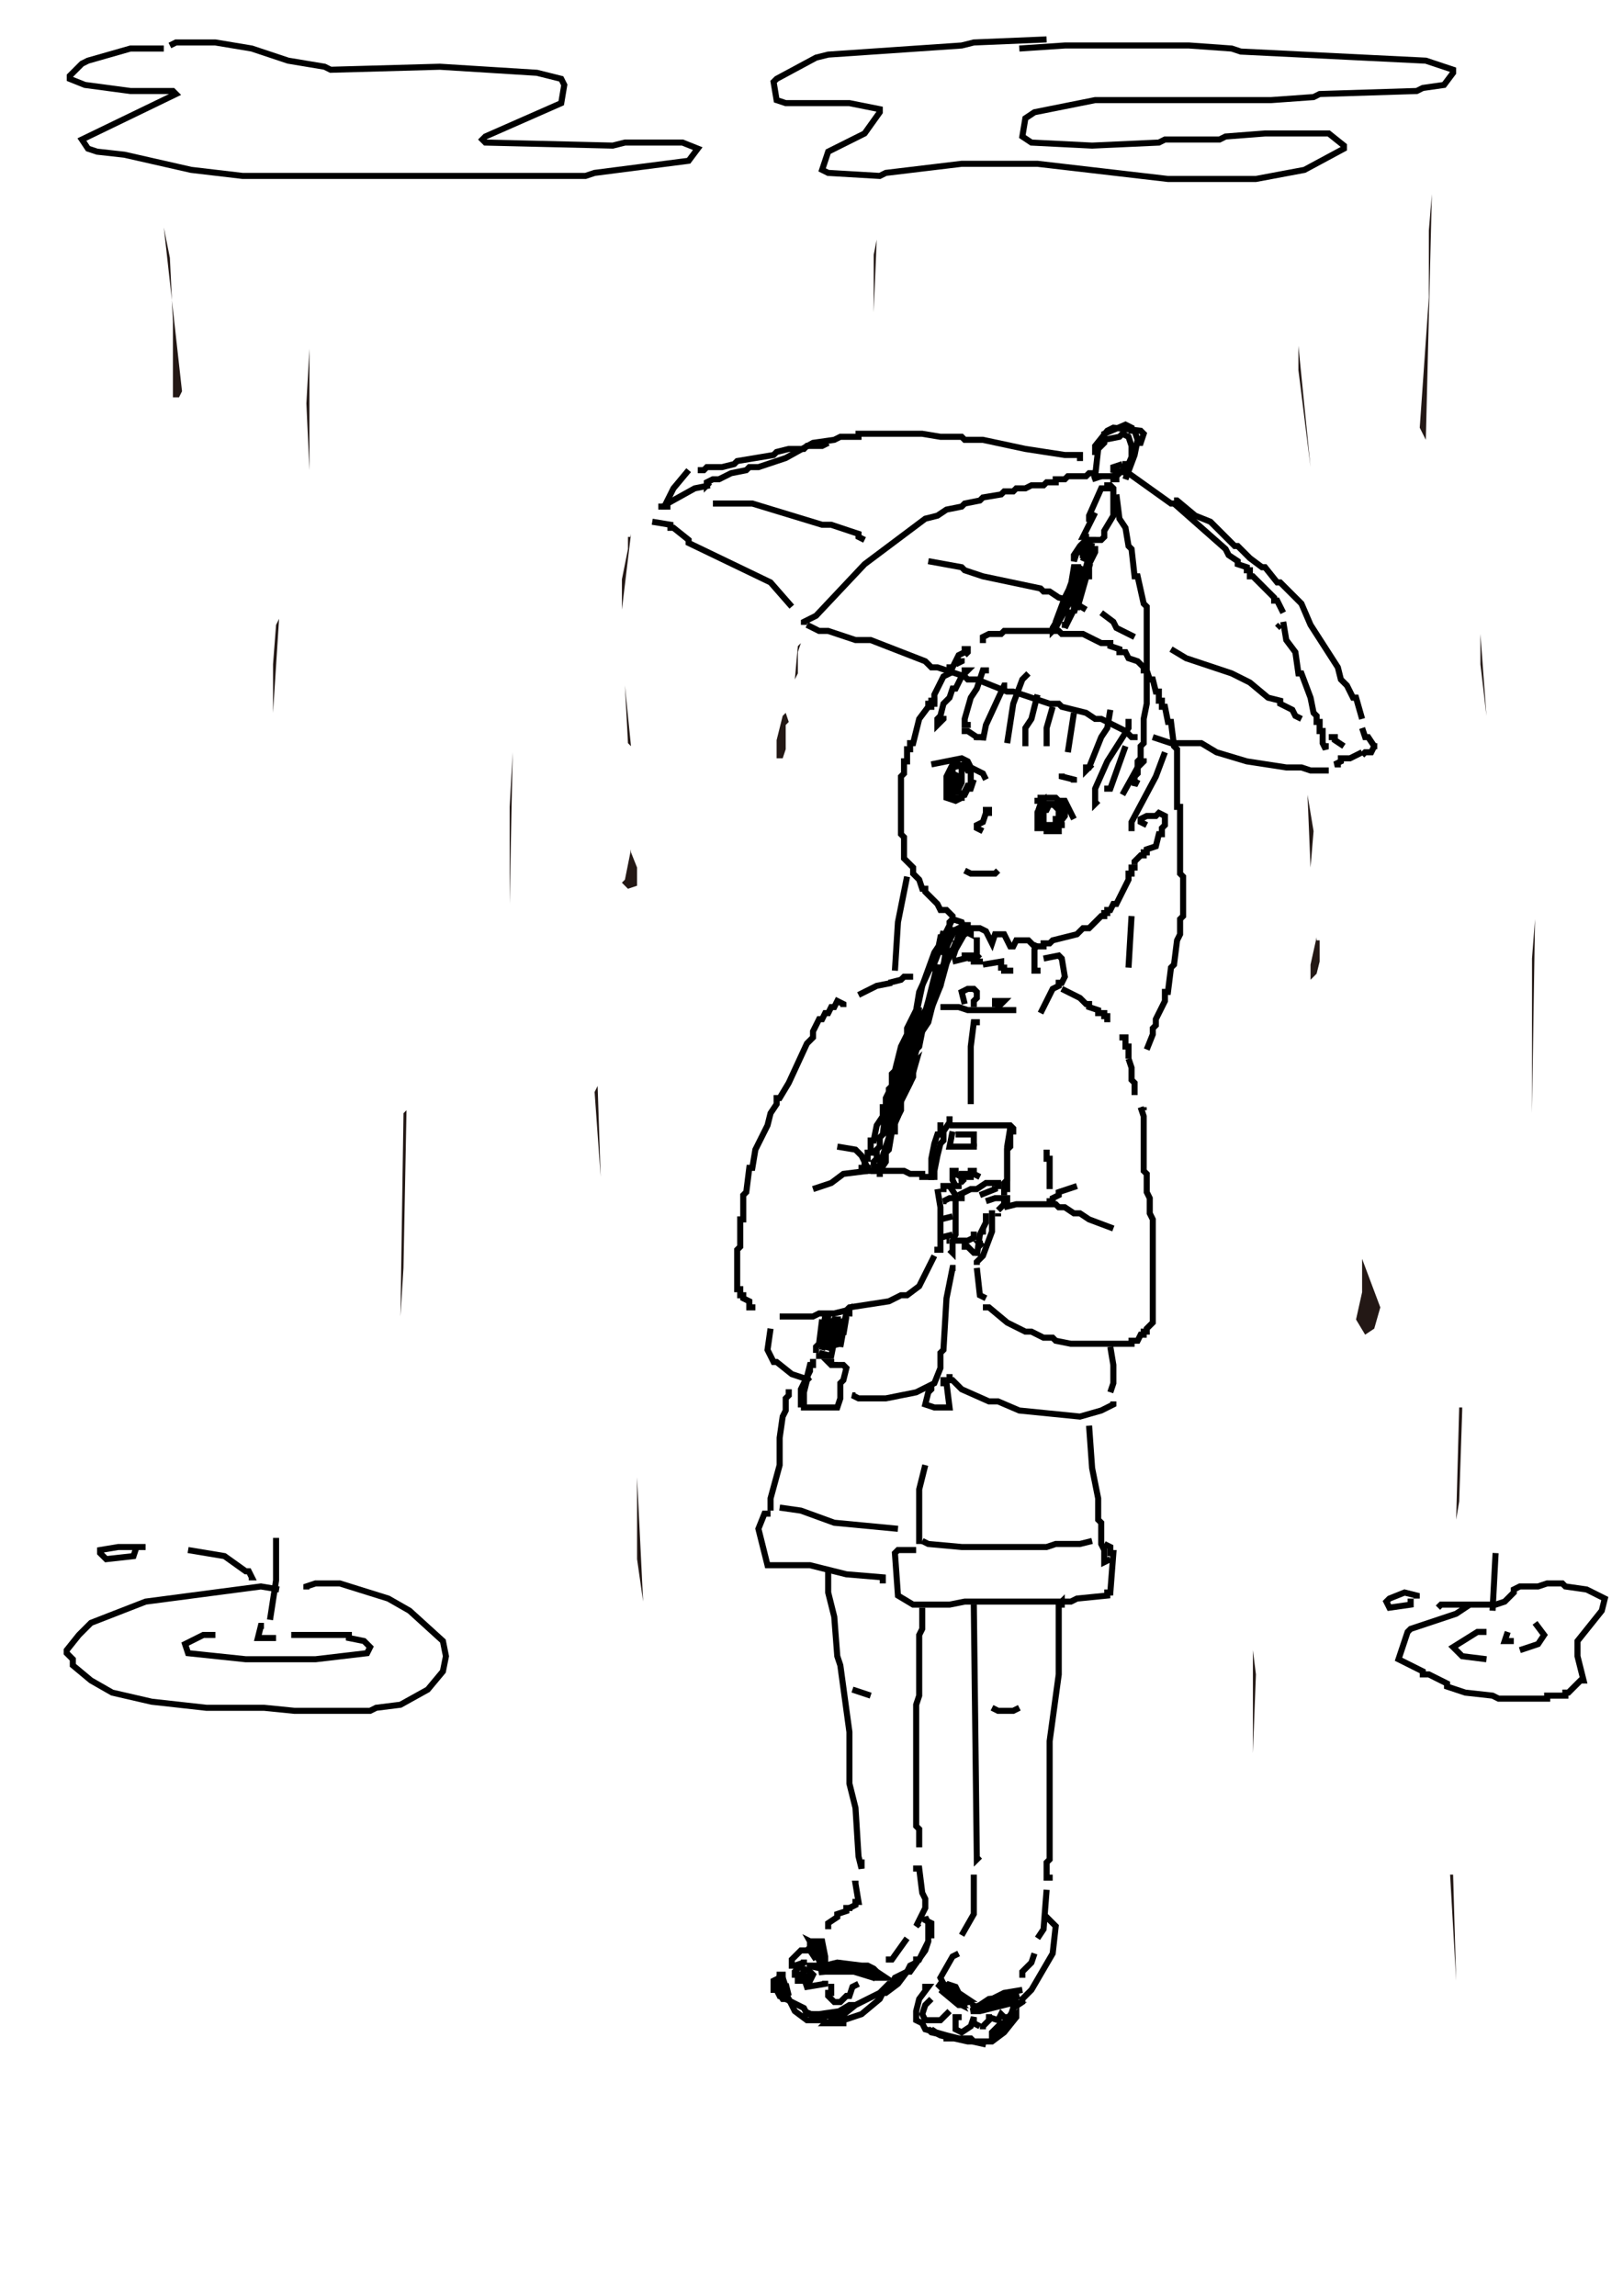 <?xml version="1.0" encoding="utf-8"?>
<!-- Generator: Adobe Illustrator 26.2.1, SVG Export Plug-In . SVG Version: 6.00 Build 0)  -->
<svg version="1.1" xmlns="http://www.w3.org/2000/svg" xmlns:xlink="http://www.w3.org/1999/xlink" x="0px" y="0px"
	 viewBox="0 0 535 757" style="enable-background:new 0 0 535 757;" xml:space="preserve">
<style type="text/css">
	.st0{fill:#FFFFFF;}
	.st1{fill:none;stroke:#000000;stroke-width:2;}
	.st2{fill:#231815;}
</style>
<g id="레이어_1" xmlns:ev="http://www.w3.org/2001/xml-events">
	<rect class="st0" width="535" height="757"/>
	<rect class="st0" width="535" height="757"/>
</g>
<g id="_x38_6-물웅덩이-1">
	<g>
		<polyline class="st1" points="71,539 67,539 61,542 62,545 81,547 104,547 121,545 122,543 120,541 115,540 115,539 96,539 		"/>
		<polyline class="st1" points="92,524 86,523 48,528 30,535 26,539 22,544 22,545 24,547 24,549 30,554 37,558 50,561 68,563 
			87,563 97,564 122,564 124,563 132,562 141,557 146,551 147,546 146,541 135,531 128,527 112,522 104,522 101,523 101,524 		"/>
		<polyline class="st1" points="87,536 86,536 85,540 91,540 		"/>
		<polyline class="st1" points="91,507 91,521 89,534 		"/>
		<polyline class="st1" points="82,520 83,520 82,518 81,518 74,513 62,511 		"/>
		<polyline class="st1" points="47,511 47,510 39,510 33,511 33,512 35,514 44,513 45,510 		"/>
	</g>
</g>
<g id="_x38_6-물웅덩이-2">
	<g>
		<polyline class="st1" points="482,530 483,530 480,532 465,537 464,538 461,547 469,551 469,552 471,552 477,555 477,556 483,558 
			492,559 494,560 510,560 510,559 516,559 516,558 517,558 521,554 522,554 520,546 520,541 528,531 529,527 523,524 516,523 
			515,522 510,522 507,523 501,523 499,524 499,525 496,528 493,529 475,529 474,530 		"/>
		<polyline class="st1" points="490,538 487,538 479,543 482,546 490,547 		"/>
		<polyline class="st1" points="497,538 496,541 499,541 		"/>
		<polyline class="st1" points="506,535 509,539 507,542 501,544 		"/>
		<polyline class="st1" points="467,527 467,526 463,525 458,527 457,528 458,530 465,529 465,527 		"/>
		<line class="st1" x1="493" y1="512" x2="492" y2="531"/>
	</g>
</g>
<g id="_x38_6-구름-1">
	<g>
		<polyline class="st1" points="345,13 321,14 317,15 273,18 269,19 256,26 255,27 256,33 259,34 280,34 290,36 290,37 285,44 
			273,50 271,56 273,57 290,58 292,57 317,54 342,54 385,59 414,59 430,56 443,49 443,48 438,44 417,44 404,45 402,46 384,46 
			382,47 360,48 340,47 337,45 338,39 341,37 361,33 419,33 433,32 435,31 467,30 469,29 476,28 479,24 479,23 470,20 409,17 
			406,16 392,15 351,15 336,16 		"/>
	</g>
</g>
<g id="_x38_6-구름-2">
	<g>
		<polyline class="st1" points="54,16 43,16 29,20 27,21 23,25 23,26 28,28 43,30 57,30 58,31 27,46 29,49 32,50 41,51 63,56 80,58 
			193,58 196,57 227,53 230,49 225,47 206,47 202,48 160,47 159,46 160,45 185,34 186,28 185,26 177,24 145,22 109,23 107,22 95,20 
			83,16 71,14 58,14 56,15 		"/>
	</g>
</g>
<g id="_x38_6-사람">
	<g>
		<polyline class="st1" points="308,232 308,231 307,231 307,232 306,232 306,233 303,237 301,245 300,245 300,247 299,247 299,251 
			298,251 298,255 297,256 297,275 298,276 298,283 301,286 301,288 303,290 304,293 305,293 305,294 309,298 310,300 312,300 
			314,302 314,303 317,304 318,307 320,308 320,306 323,306 325,307 327,311 328,308 331,308 333,312 334,312 335,310 339,310 
			341,312 344,312 344,311 346,311 347,310 355,308 357,306 359,306 363,302 364,302 364,301 365,301 365,300 366,300 367,298 
			368,298 372,290 372,288 373,288 373,286 374,286 374,285 		"/>
		<polyline class="st1" points="315,219 317,218 317,217 		"/>
		<polyline class="st1" points="318,216 319,215 319,214 318,214 318,215 316,216 314,220 313,220 313,222 311,223 308,229 308,232 
			307,232 307,234 		"/>
		<polyline class="st1" points="318,222 318,221 319,221 317,223 315,227 314,227 313,230 311,232 310,236 309,237 309,239 311,237 
			311,236 		"/>
		<polyline class="st1" points="325,222 325,221 324,221 322,227 320,230 318,237 318,239 319,239 319,238 		"/>
		<polyline class="st1" points="332,226 331,226 325,239 324,244 324,243 322,243 322,242 		"/>
		<polyline class="st1" points="339,222 337,224 334,232 332,245 		"/>
		<polyline class="st1" points="342,229 340,237 338,240 338,246 		"/>
		<polyline class="st1" points="347,233 345,240 345,246 		"/>
		<line class="st1" x1="354" y1="235" x2="352" y2="248"/>
		<polyline class="st1" points="366,234 365,240 363,243 359,253 358,253 358,254 360,252 		"/>
		<polyline class="st1" points="371,238 373,238 372,238 372,240 365,251 361,260 361,265 362,264 		"/>
		<polyline class="st1" points="371,246 366,260 365,260 365,261 		"/>
		<polyline class="st1" points="377,250 377,251 375,253 370,262 		"/>
		<polyline class="st1" points="384,248 381,256 373,271 373,273 374,273 		"/>
		<polyline class="st1" points="378,272 376,271 376,270 378,269 381,269 382,268 384,269 384,272 383,273 383,275 382,275 381,279 
			378,280 378,281 377,281 377,282 376,282 374,284 374,285 		"/>
		<polyline class="st1" points="323,211 324,211 324,210 326,209 330,209 331,208 349,208 350,209 357,209 363,212 366,212 366,213 
			369,214 369,215 371,215 372,217 375,218 377,220 377,221 378,221 379,224 380,224 381,228 382,228 382,231 383,231 383,233 
			384,233 385,238 386,238 387,246 388,247 388,266 389,266 389,288 390,289 390,302 389,303 389,308 388,310 387,318 386,319 
			385,327 384,327 384,330 381,336 381,338 380,339 380,341 378,346 		"/>
		<polyline class="st1" points="307,252 317,250 319,251 320,253 324,255 325,257 		"/>
		<polyline class="st1" points="315,253 314,253 312,258 312,263 315,264 317,263 319,259 320,259 320,254 319,254 318,252 314,253 
			314,259 316,260 317,258 317,253 316,252 314,252 312,256 312,259 314,261 316,261 316,256 314,255 312,257 312,261 314,262 
			314,263 317,263 317,262 318,262 319,260 320,260 321,257 		"/>
		<polyline class="st1" points="341,264 343,264 343,263 348,263 349,264 351,264 354,270 		"/>
		<polyline class="st1" points="343,266 343,265 344,264 344,265 343,265 342,268 342,273 348,273 351,269 351,266 345,265 344,267 
			344,273 346,273 348,272 349,270 349,266 348,265 346,265 345,267 344,267 344,272 348,272 348,270 349,270 349,267 347,265 
			344,265 344,266 342,268 342,273 348,273 350,270 350,267 349,267 349,266 		"/>
		<polyline class="st1" points="342,267 343,271 345,273 345,274 349,274 349,272 350,272 350,271 		"/>
		<polyline class="st1" points="350,255 350,256 354,257 354,258 		"/>
		<polyline class="st1" points="317,241 319,241 322,243 324,243 		"/>
		<polyline class="st1" points="325,268 325,267 326,267 326,268 325,268 324,271 322,272 322,273 324,274 		"/>
		<polyline class="st1" points="318,287 320,288 328,288 329,287 		"/>
		<polyline class="st1" points="322,309 322,315 323,316 		"/>
		<polyline class="st1" points="342,311 341,313 341,320 343,320 		"/>
		<polyline class="st1" points="314,317 318,316 318,315 320,315 320,316 321,316 321,317 323,317 323,318 		"/>
		<polyline class="st1" points="324,318 330,317 330,319 331,319 331,320 334,320 		"/>
		<polyline class="st1" points="344,316 349,315 350,316 351,322 350,324 349,324 349,325 347,326 343,334 		"/>
		<polyline class="st1" points="318,331 317,327 319,326 321,326 322,327 322,329 321,330 321,331 322,331 		"/>
		<polyline class="st1" points="328,332 328,330 331,330 329,332 328,332 		"/>
		<polyline class="st1" points="310,332 316,332 319,333 335,333 		"/>
		<polyline class="st1" points="300,323 300,322 298,322 297,323 293,324 		"/>
		<polyline class="st1" points="294,324 289,325 283,328 		"/>
		<polyline class="st1" points="278,332 278,331 276,330 275,332 274,332 273,334 272,334 271,336 270,336 268,340 268,342 266,344 
			260,357 257,362 256,362 256,364 254,367 253,371 249,379 248,385 247,385 246,393 245,394 245,402 244,402 244,411 243,412 
			243,425 244,425 244,427 245,427 245,428 247,429 247,431 248,431 248,432 		"/>
		<polyline class="st1" points="286,386 278,387 274,390 268,392 		"/>
		<polyline class="st1" points="276,378 282,379 284,381 286,385 287,385 		"/>
		<polyline class="st1" points="286,387 286,386 298,386 300,387 304,387 304,388 306,388 306,389 		"/>
		<polyline class="st1" points="309,392 310,398 310,412 309,412 309,411 		"/>
		<polyline class="st1" points="310,392 311,392 311,391 313,391 315,394 315,407 314,409 314,413 313,412 		"/>
		<polyline class="st1" points="312,396 311,396 313,395 318,395 		"/>
		<line class="st1" x1="310" y1="402" x2="314" y2="401"/>
		<line class="st1" x1="310" y1="408" x2="314" y2="407"/>
		<polyline class="st1" points="313,409 312,409 313,409 		"/>
		<polyline class="st1" points="308,414 303,424 299,427 297,427 293,429 280,431 279,432 275,433 270,433 268,434 258,434 258,435 
					"/>
		<polyline class="st1" points="350,326 356,329 358,331 359,331 359,332 362,333 362,334 364,334 364,335 365,335 365,337 		"/>
		<polyline class="st1" points="370,341 370,342 371,342 371,345 372,345 372,349 		"/>
		<polyline class="st1" points="372,349 373,352 373,356 374,357 374,361 		"/>
		<line class="st1" x1="377" y1="365" x2="377" y2="366"/>
		<polyline class="st1" points="376,365 377,368 377,386 378,387 378,393 379,395 379,400 380,402 380,436 378,438 378,439 377,439 
			377,440 376,440 375,442 373,442 373,443 353,443 348,442 347,441 344,441 340,439 338,439 332,436 326,431 325,431 325,430 		"/>
		<line class="st1" x1="329" y1="401" x2="329" y2="400"/>
		<polyline class="st1" points="331,398 335,397 348,397 349,398 351,398 354,400 356,400 359,402 367,405 		"/>
		<polyline class="st1" points="346,397 346,396 347,396 347,395 349,394 349,393 355,391 		"/>
		<polyline class="st1" points="346,392 346,382 345,382 345,380 344,380 		"/>
		<polyline class="st1" points="322,418 323,427 325,428 		"/>
		<polyline class="st1" points="326,401 325,401 325,403 323,407 322,414 		"/>
		<polyline class="st1" points="326,400 327,400 327,406 324,414 322,416 322,417 		"/>
		<line class="st1" x1="323" y1="406" x2="325" y2="406"/>
		<polyline class="st1" points="324,410 323,410 324,411 		"/>
		<polyline class="st1" points="316,394 320,392 322,392 325,390 329,390 329,391 330,391 		"/>
		<polyline class="st1" points="323,394 328,392 328,391 		"/>
		<polyline class="st1" points="315,409 319,409 321,408 321,407 322,407 		"/>
		<polyline class="st1" points="325,396 328,395 332,395 332,396 331,396 331,397 329,399 		"/>
		<polyline class="st1" points="317,410 318,410 318,411 319,411 321,413 323,413 		"/>
		<polyline class="st1" points="316,390 316,391 315,391 314,389 314,386 315,386 315,387 317,388 317,390 		"/>
		<polyline class="st1" points="318,390 317,389 317,387 319,387 319,388 320,388 320,386 321,386 321,387 323,388 		"/>
		<polyline class="st1" points="313,368 313,370 311,373 311,376 310,377 309,381 308,386 308,388 309,388 		"/>
		<polyline class="st1" points="313,371 333,371 334,372 334,373 333,373 333,378 332,379 332,393 		"/>
		<polyline class="st1" points="314,373 313,378 321,378 321,377 		"/>
		<polyline class="st1" points="321,378 321,374 315,374 		"/>
		<polyline class="st1" points="311,371 310,371 310,374 309,374 308,377 307,382 307,389 		"/>
		<polyline class="st1" points="334,373 333,373 333,372 332,378 332,389 331,390 331,393 332,393 		"/>
		<polyline class="st1" points="267,454 266,455 265,459 265,464 		"/>
		<polyline class="st1" points="350,206 351,206 351,207 351,206 350,206 		"/>
		<polyline class="st1" points="322,338 322,337 321,337 320,345 320,364 		"/>
		<polyline class="st1" points="314,418 315,418 314,418 312,428 311,445 310,446 310,451 308,456 302,459 292,461 283,461 281,460 
			282,460 		"/>
		<polyline class="st1" points="254,438 253,445 255,449 256,449 261,453 267,455 		"/>
		<polyline class="st1" points="312,454 313,454 313,455 314,455 317,458 326,462 329,462 336,465 356,467 363,465 367,463 367,462 
					"/>
		<polyline class="st1" points="366,444 367,450 367,456 366,459 		"/>
		<polyline class="st1" points="359,470 360,484 362,494 362,501 363,502 363,509 364,511 364,515 366,514 		"/>
		<polyline class="st1" points="305,483 303,491 303,509 		"/>
		<polyline class="st1" points="304,508 306,509 317,510 345,510 348,509 356,509 360,508 		"/>
		<polyline class="st1" points="302,511 296,511 295,512 296,526 301,529 313,529 318,528 353,528 355,527 365,526 365,525 366,525 
			367,512 366,512 366,510 364,509 		"/>
		<polyline class="st1" points="260,459 259,459 260,459 260,460 259,461 259,465 258,467 257,474 257,483 254,494 254,497 255,497 
					"/>
		<polyline class="st1" points="257,497 264,498 275,502 296,504 		"/>
		<polyline class="st1" points="254,499 252,499 250,504 253,516 267,516 279,519 291,520 291,521 292,521 		"/>
		<polyline class="st1" points="307,456 307,458 306,459 305,463 308,464 313,464 312,456 311,456 311,455 312,455 		"/>
		<polyline class="st1" points="321,529 322,613 323,612 		"/>
		<polyline class="st1" points="273,518 273,525 275,533 276,546 277,549 280,571 280,588 282,596 283,612 284,616 284,613 		"/>
		<line class="st1" x1="281" y1="557" x2="287" y2="559"/>
		<polyline class="st1" points="304,530 304,537 303,539 303,559 302,562 302,602 303,603 303,608 304,608 		"/>
		<polyline class="st1" points="349,529 350,528 350,529 349,529 349,552 346,574 346,613 345,614 345,619 346,619 346,618 		"/>
		<polyline class="st1" points="327,563 329,564 334,564 336,563 		"/>
		<polyline class="st1" points="283,621 282,621 283,627 282,627 282,628 280,629 		"/>
		<polyline class="st1" points="281,629 279,629 279,630 276,631 276,632 273,634 273,635 274,635 		"/>
		<polyline class="st1" points="302,615 302,616 303,616 304,624 305,626 305,629 302,635 303,634 		"/>
		<polyline class="st1" points="321,618 321,631 317,638 		"/>
		<polyline class="st1" points="345,623 344,636 342,639 		"/>
		<polyline class="st1" points="269,639 269,640 271,640 272,645 272,650 271,644 269,641 267,640 271,647 271,651 270,646 269,645 
			268,640 267,640 267,639 267,643 269,646 		"/>
		<polyline class="st1" points="273,649 274,648 281,648 281,649 285,650 280,649 273,649 282,648 285,649 286,651 282,649 270,648 
			286,648 288,649 290,651 290,652 289,652 284,648 276,647 272,648 281,648 289,650 292,652 288,652 275,648 266,648 271,649 
			283,649 292,652 283,650 272,650 272,651 272,649 271,649 270,646 267,642 267,641 268,641 		"/>
		<polyline class="st1" points="313,656 316,659 317,661 316,660 		"/>
		<polyline class="st1" points="316,660 311,655 309,654 313,658 315,659 317,661 316,661 310,656 316,659 317,661 315,660 312,656 
			315,657 317,660 318,660 316,659 314,656 311,654 318,660 319,660 312,656 317,659 319,659 316,657 315,655 312,654 314,656 
			316,660 319,661 		"/>
		<polyline class="st1" points="323,662 323,661 331,657 337,656 332,657 332,658 323,661 326,659 335,658 331,658 325,660 322,662 
			323,661 335,658 328,659 322,662 324,662 336,658 330,659 329,660 320,663 323,663 335,660 332,659 320,662 330,659 334,659 
			328,659 327,660 329,659 		"/>
		<polyline class="st1" points="307,659 305,661 304,664 305,666 310,666 313,663 		"/>
		<polyline class="st1" points="316,664 316,665 315,665 315,669 317,670 320,668 321,665 321,667 323,668 		"/>
		<polyline class="st1" points="324,669 324,668 326,666 326,664 326,665 329,666 330,664 331,665 333,665 334,662 		"/>
		<polyline class="st1" points="337,651 337,652 337,650 340,647 341,644 		"/>
		<polyline class="st1" points="316,644 314,645 310,652 311,654 		"/>
		<polyline class="st1" points="283,654 281,655 280,658 279,658 277,660 275,660 273,658 273,657 274,657 274,655 275,655 		"/>
		<polyline class="st1" points="272,653 272,654 266,655 265,652 267,651 267,650 268,651 267,653 263,653 263,650 		"/>
		<polyline class="st1" points="264,650 266,649 264,651 262,651 262,650 265,647 265,646 265,647 262,648 261,648 261,646 264,643 
			266,643 268,641 269,641 		"/>
		<polyline class="st1" points="299,639 294,646 293,646 293,647 		"/>
		<polyline class="st1" points="305,656 305,655 306,655 303,659 302,663 302,666 304,667 305,669 312,671 312,672 317,672 325,674 
			307,670 306,669 310,671 314,672 320,672 321,673 320,673 308,670 307,669 310,671 319,673 327,673 331,670 335,665 335,664 
			327,671 326,671 327,671 327,670 330,667 331,667 334,663 334,662 337,660 337,659 340,656 347,644 348,635 345,632 344,632 		"/>
		<polyline class="st1" points="258,652 258,651 257,651 257,652 255,653 255,656 256,656 257,658 259,658 		"/>
		<polyline class="st1" points="259,659 265,662 266,664 268,664 		"/>
		<polyline class="st1" points="259,654 260,658 258,652 257,653 258,658 257,651 257,657 258,657 257,653 256,654 256,656 258,659 
			259,659 259,657 262,663 266,666 272,666 265,663 267,664 276,664 277,663 270,664 269,665 271,665 275,664 280,661 282,661 
			280,661 277,663 275,665 277,665 282,661 290,657 293,654 294,654 295,652 299,650 300,648 302,647 302,646 303,646 306,640 
			306,638 307,638 307,634 305,633 305,632 306,634 306,640 305,643 300,650 299,650 296,654 292,657 291,657 290,659 284,664 
			278,666 278,667 272,667 273,666 		"/>
		<polyline class="st1" points="299,289 296,304 295,320 		"/>
		<line class="st1" x1="373" y1="302" x2="372" y2="319"/>
	</g>
</g>
<g id="_x38_6-우산">
	<g>
		<polyline class="st1" points="315,306 312,312 310,325 308,329 306,337 304,340 303,345 302,346 301,350 301,355 297,363 297,366 
			295,370 295,373 294,373 293,379 292,380 292,383 290,386 290,388 		"/>
		<polyline class="st1" points="314,303 311,309 310,309 309,314 303,327 302,333 299,339 299,341 297,345 295,353 294,354 294,358 
			293,359 293,365 292,366 291,374 290,375 290,378 289,379 289,382 288,383 288,387 288,386 290,384 293,375 293,369 294,365 
			298,358 300,352 302,350 300,357 297,363 296,368 293,375 293,377 294,368 298,356 301,350 305,336 305,333 304,335 293,371 
			293,365 301,341 303,332 299,343 298,351 294,364 297,356 300,351 306,330 309,323 309,318 305,334 305,336 306,335 310,325 
			313,314 315,312 315,311 316,311 315,311 310,322 310,320 313,314 315,312 316,308 314,316 316,310 317,308 318,307 318,308 
			316,309 315,313 319,306 319,305 318,305 317,307 316,307 316,306 314,307 311,315 313,308 313,304 314,303 309,313 307,318 
			307,320 311,310 311,307 310,311 308,314 304,325 301,339 298,345 298,347 296,350 296,353 294,356 294,358 292,362 292,365 
			291,365 291,368 289,371 288,376 287,376 287,380 286,380 286,382 285,382 285,385 284,385 284,386 285,386 		"/>
		<polyline class="st1" points="273,434 271,445 273,439 275,435 276,435 275,439 273,442 273,445 278,435 277,440 279,434 278,440 
			278,437 279,433 280,432 280,434 280,431 279,433 277,444 277,437 277,441 276,442 276,444 273,438 273,434 272,434 271,440 
			271,437 		"/>
		<polyline class="st1" points="270,446 274,447 269,447 274,447 		"/>
		<polyline class="st1" points="272,446 272,447 274,447 275,442 		"/>
		<polyline class="st1" points="271,435 270,443 269,444 269,445 270,445 		"/>
		<polyline class="st1" points="268,448 268,450 267,450 266,454 		"/>
		<line class="st1" x1="275" y1="449" x2="275" y2="450"/>
		<line class="st1" x1="275" y1="450" x2="275" y2="449"/>
		<polyline class="st1" points="274,450 274,449 273,449 274,450 278,450 279,451 278,455 277,456 277,461 276,464 265,464 265,463 
			264,463 264,458 267,452 267,450 		"/>
		<polyline class="st1" points="348,205 348,207 347,208 347,207 350,202 351,202 354,194 354,196 349,205 353,193 354,187 355,187 
			351,198 350,203 348,207 348,205 351,197 355,189 357,187 353,195 353,198 358,187 359,187 355,201 356,196 358,190 359,189 
			359,187 359,190 358,190 354,202 354,199 356,195 356,197 351,207 353,201 		"/>
		<polyline class="st1" points="357,183 358,178 359,178 358,179 358,182 357,182 357,184 357,182 359,178 359,180 357,185 		"/>
		<polyline class="st1" points="357,185 360,179 358,187 360,182 359,186 361,182 361,181 359,181 359,180 358,180 357,184 357,180 
			357,181 355,182 354,185 354,183 356,180 357,179 357,181 356,182 357,182 		"/>
		<polyline class="st1" points="359,172 359,170 363,161 365,161 365,160 366,160 367,161 367,170 364,175 364,177 363,178 358,178 
			358,177 357,177 361,169 		"/>
		<line class="st1" x1="360" y1="158" x2="363" y2="157"/>
		<polyline class="st1" points="362,156 359,156 358,157 352,157 351,158 348,158 348,159 345,159 344,160 340,160 338,161 335,161 
			334,162 331,162 330,163 324,164 323,165 318,166 317,167 312,168 309,170 305,171 285,186 269,203 265,205 265,206 265,205 		"/>
		<polyline class="st1" points="368,163 369,171 371,174 372,180 373,181 374,190 375,190 377,199 378,200 378,232 377,237 377,245 
			376,246 376,250 375,251 375,255 374,256 374,259 375,257 		"/>
		<polyline class="st1" points="357,151 356,151 356,150 351,150 338,148 324,145 318,145 317,144 310,144 304,143 283,143 283,144 
			277,144 275,145 268,146 259,151 250,154 247,154 246,155 241,156 237,158 235,158 233,159 233,160 234,159 		"/>
		<polyline class="st1" points="234,160 229,161 220,166 220,167 218,167 218,168 		"/>
		<polyline class="st1" points="215,172 221,173 221,174 222,174 227,178 227,179 254,192 261,200 		"/>
		<polyline class="st1" points="266,206 270,208 273,208 282,211 287,211 305,218 307,220 309,220 318,223 319,224 322,224 332,228 
			334,228 346,232 349,232 350,233 358,235 361,237 363,237 371,241 373,243 374,243 374,244 		"/>
		<polyline class="st1" points="370,153 367,154 367,155 372,156 386,166 387,166 404,181 405,183 408,185 408,186 411,187 411,188 
			412,188 412,190 413,190 420,197 420,198 421,198 423,202 		"/>
		<line class="st1" x1="421" y1="207" x2="422" y2="206"/>
		<polyline class="st1" points="423,205 424,211 427,215 428,222 429,222 432,230 433,235 434,236 434,238 435,238 435,241 436,241 
			436,245 437,247 437,246 436,246 		"/>
		<polyline class="st1" points="380,243 386,245 396,245 401,248 411,251 424,253 429,253 432,254 438,254 		"/>
		<polyline class="st1" points="387,165 388,165 394,170 399,172 407,180 408,180 412,184 416,187 417,187 421,192 422,192 429,199 
			432,206 441,220 442,224 444,226 446,230 447,230 449,237 		"/>
		<polyline class="st1" points="441,251 441,252 440,252 442,251 442,250 445,250 449,248 		"/>
		<polyline class="st1" points="449,249 450,248 452,248 453,246 454,246 453,246 451,243 450,243 449,240 		"/>
		<polyline class="st1" points="227,155 222,161 219,167 218,167 		"/>
		<polyline class="st1" points="230,155 232,155 233,154 238,154 242,153 243,152 255,150 256,149 260,148 265,148 266,147 271,147 
			273,146 		"/>
		<polyline class="st1" points="361,150 361,147 365,142 367,141 376,142 377,143 376,146 375,146 372,153 371,153 371,154 368,157 
			368,158 367,158 367,157 361,157 362,148 364,146 364,145 369,144 370,143 372,144 373,147 373,151 371,158 374,150 375,145 
			374,142 373,142 373,141 371,140 364,143 364,145 		"/>
		<polyline class="st1" points="235,166 248,166 271,173 274,173 283,176 283,177 285,178 		"/>
		<polyline class="st1" points="306,185 317,187 318,188 324,190 343,194 344,195 346,195 349,197 353,198 358,201 		"/>
		<polyline class="st1" points="363,202 367,205 368,207 374,210 		"/>
		<polyline class="st1" points="386,214 391,217 406,222 412,225 418,230 422,231 422,232 426,234 427,236 429,237 		"/>
		<polyline class="st1" points="438,243 440,243 440,244 443,246 		"/>
	</g>
</g>
<g id="_x38_6-비">
	<g>
		<polyline class="st2" points="263,213 264,212 263,215 263,222 262,224 		"/>
		<polyline class="st2" points="259,235 258,236 256,244 256,250 258,250 259,247 259,239 260,238 		"/>
		<polyline class="st2" points="208,176 208,177 207,177 207,181 205,191 205,201 		"/>
		<polyline class="st2" points="206,226 207,245 208,246 		"/>
		<polyline class="st2" points="208,280 206,290 205,291 207,293 210,292 210,286 208,281 208,278 		"/>
		<polyline class="st2" points="431,262 433,274 432,286 		"/>
		<polyline class="st2" points="434,309 432,318 432,323 434,321 435,317 435,310 434,310 		"/>
		<line class="st2" x1="456" y1="256" x2="456" y2="265"/>
		<line class="st2" x1="455" y1="296" x2="452" y2="310"/>
		<line class="st2" x1="452" y1="353" x2="452" y2="396"/>
		<polyline class="st2" points="449,418 449,426 447,435 450,440 453,438 455,431 449,415 		"/>
		<line class="st2" x1="272" y1="300" x2="272" y2="328"/>
		<polyline class="st2" points="54,75 56,85 57,106 57,131 59,131 60,129 		"/>
		<polyline class="st2" points="102,115 101,133 102,155 		"/>
		<line class="st2" x1="137" y1="74" x2="137" y2="97"/>
		<polyline class="st2" points="289,79 288,84 288,103 		"/>
		<polyline class="st2" points="472,64 471,76 471,98 468,141 470,145 		"/>
		<polyline class="st2" points="428,114 428,122 432,154 		"/>
		<polyline class="st2" points="169,248 168,266 168,298 		"/>
		<line class="st2" x1="50" y1="258" x2="50" y2="337"/>
		<polyline class="st2" points="92,204 91,206 90,219 90,235 		"/>
		<polyline class="st2" points="197,358 196,360 198,388 		"/>
		<polyline class="st2" points="133,367 134,366 133,418 132,434 		"/>
		<polyline class="st2" points="506,303 505,316 505,367 		"/>
		<polyline class="st2" points="488,209 488,219 490,236 		"/>
		<polyline class="st2" points="481,464 482,464 482,465 481,495 480,501 		"/>
		<line class="st2" x1="514" y1="456" x2="513" y2="483"/>
		<polyline class="st2" points="210,487 210,514 212,528 		"/>
		<polyline class="st2" points="413,544 414,552 413,578 		"/>
		<line class="st2" x1="112" y1="609" x2="112" y2="642"/>
		<polyline class="st2" points="478,618 479,618 480,653 		"/>
		<line class="st2" x1="96" y1="335" x2="96" y2="361"/>
		<line class="st2" x1="171" y1="457" x2="170" y2="475"/>
	</g>
</g>
</svg>
